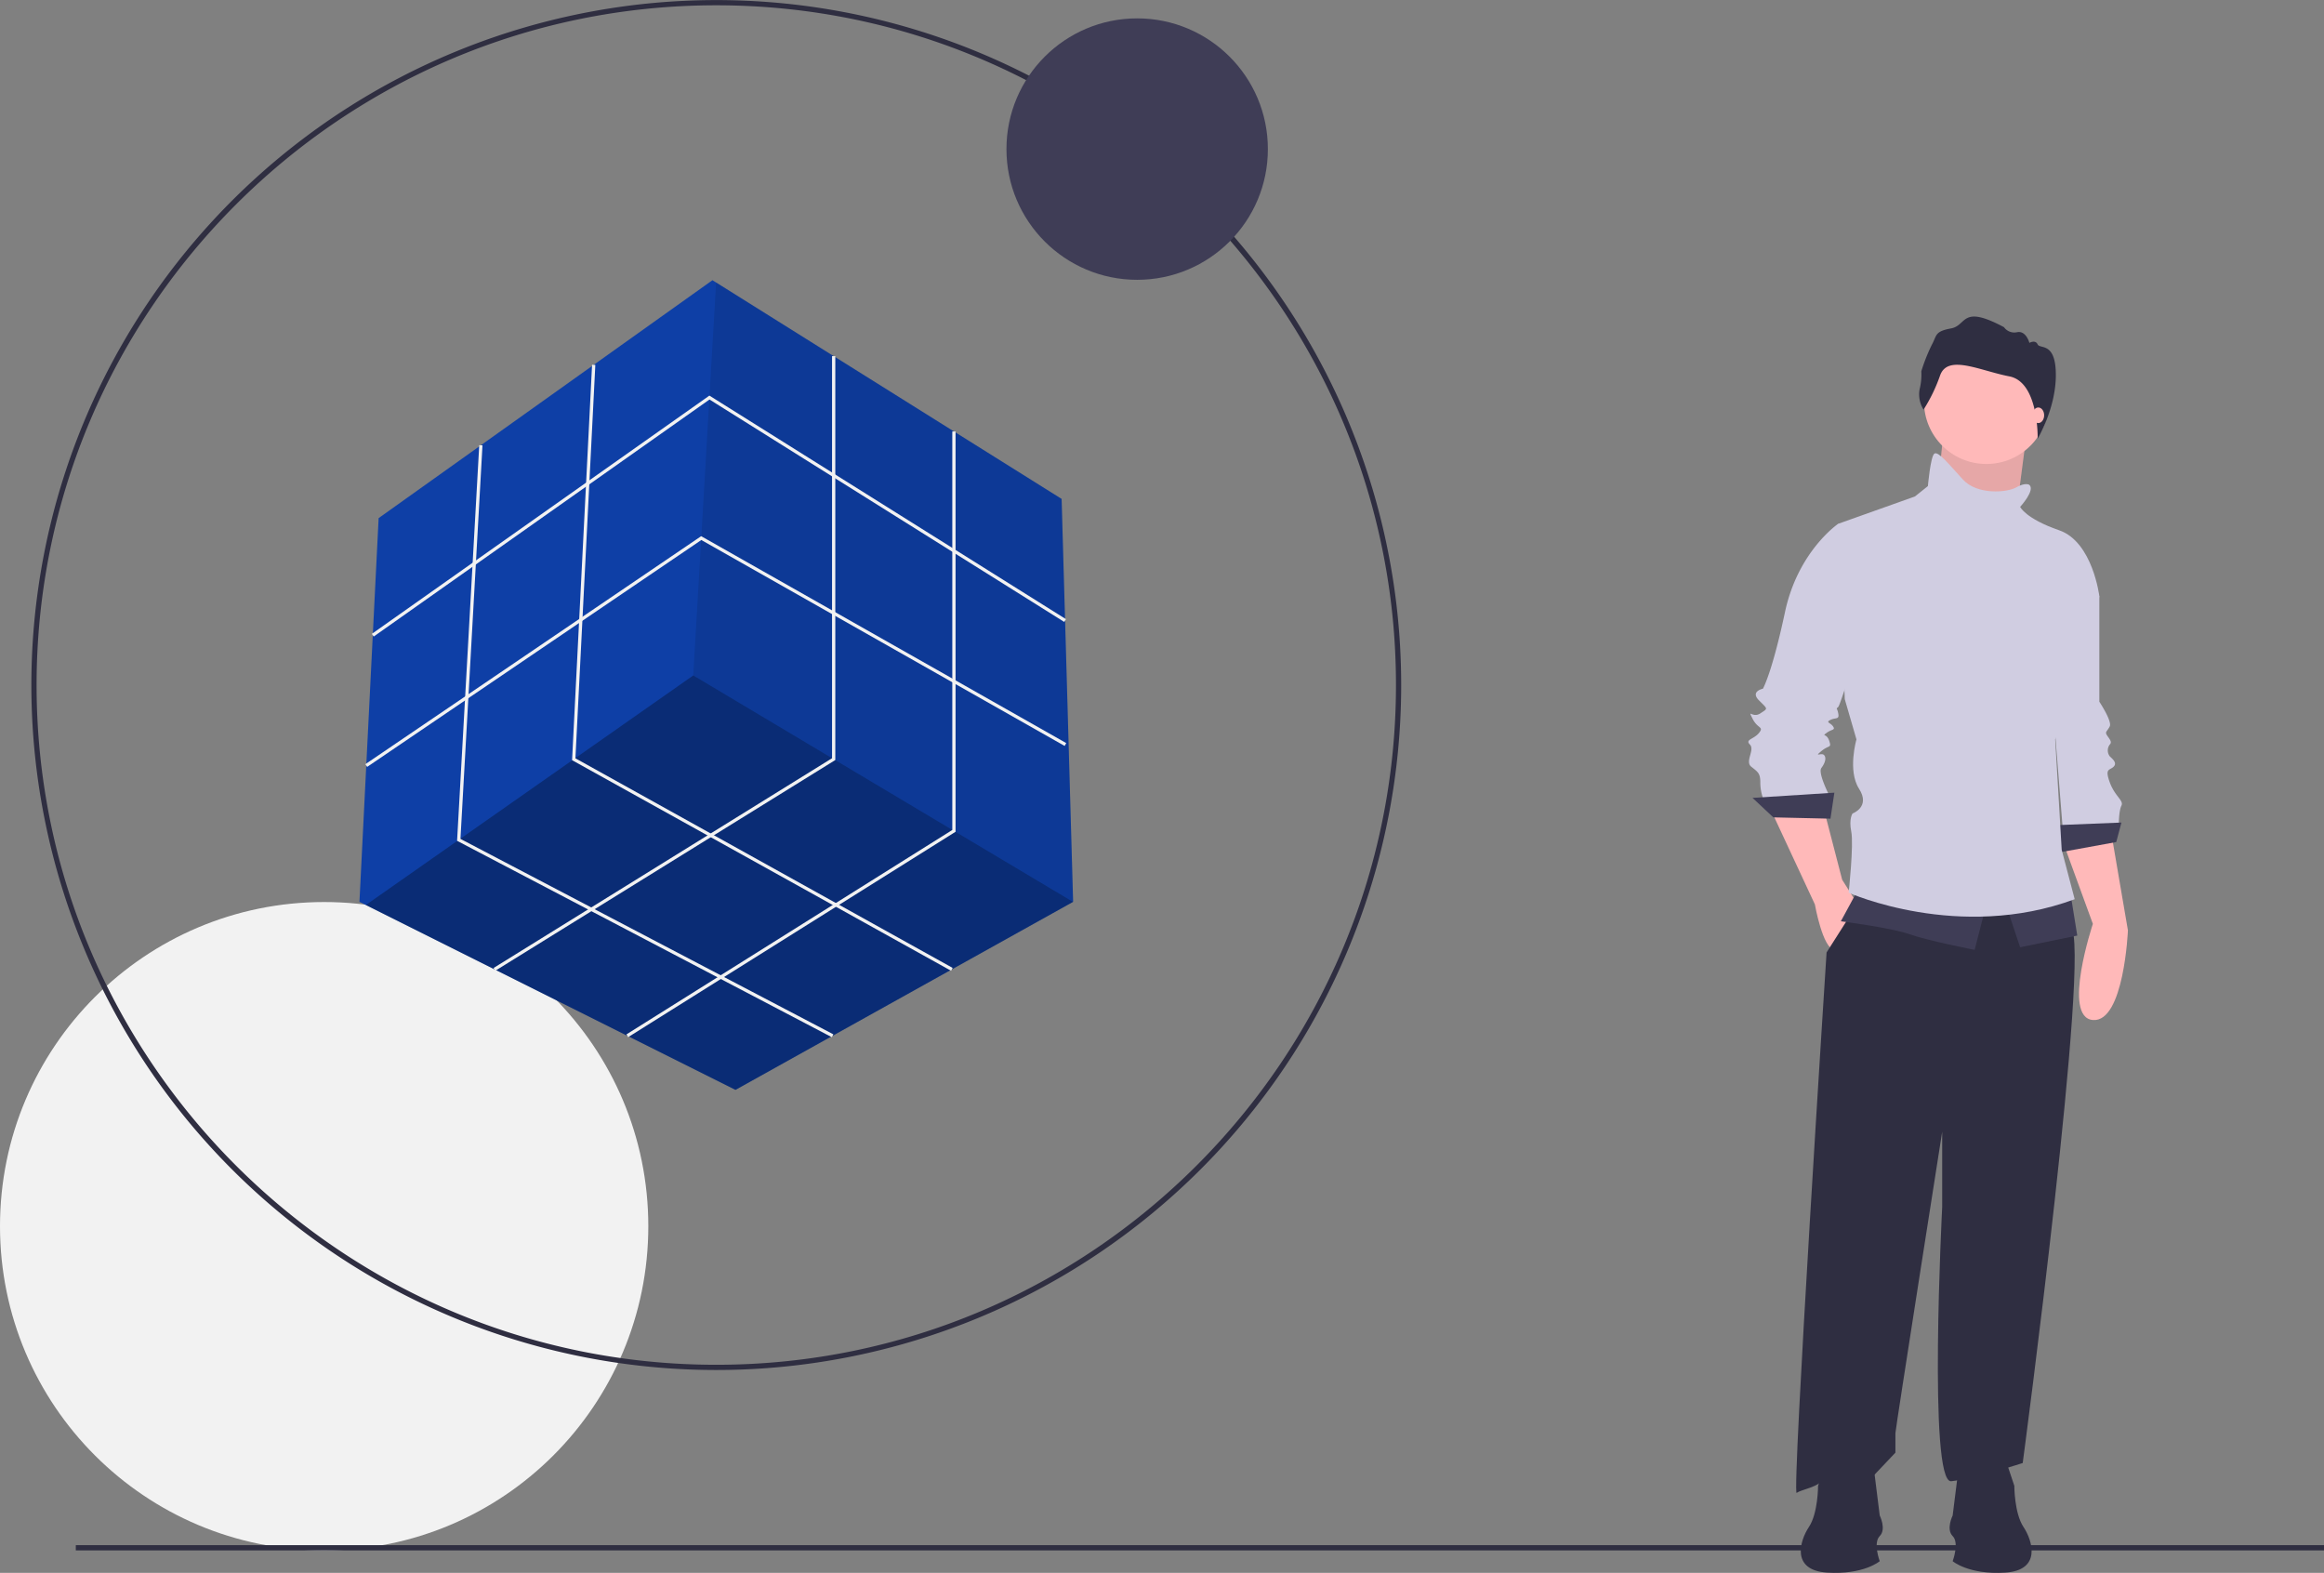 <svg xmlns="http://www.w3.org/2000/svg" width="624" height="422.287" viewBox="0 0 624 422.287">
  <rect x="0" y="0" width="624" height="422.287" fill="#808080" stroke="none"/>
  <g id="undraw_solution_mindset_34bi" transform="translate(0 0.031)">
    <circle id="Ellipse_90" data-name="Ellipse 90" cx="87.037" cy="87.037" r="87.037" transform="translate(0 242.148)" fill="#f2f2f2"/>
    <path id="Path_514" data-name="Path 514" d="M299.334,480.788a183.9,183.9,0,1,1,130.037-53.864A183.9,183.9,0,0,1,299.334,480.788Zm0-366.4c-100.629,0-182.5,81.867-182.5,182.5s81.868,182.5,182.5,182.5,182.5-81.869,182.5-182.5-81.868-182.5-182.5-182.5Z" transform="translate(-107.01 -112.998)" fill="#2f2e41"/>
    <path id="Path_515" data-name="Path 515" d="M345.671,286.947l-.021.011-90.639,50.471L155.759,287.8l-1.71-.855L159.2,183.924l89.63-63.874.989.618,92.762,58.1Z" transform="translate(-57.536 -44.85)" fill="#0e3fa6"/>
    <path id="Path_516" data-name="Path 516" d="M346.67,350.218l-90.639,50.471-99.252-49.626L244.7,289.424Z" transform="translate(-58.556 -108.11)" opacity="0.3"/>
    <path id="Path_517" data-name="Path 517" d="M399.1,287.315,297.112,226.532l6.14-105.5,92.762,58.1Z" transform="translate(-110.97 -45.218)" opacity="0.1"/>
    <path id="Path_518" data-name="Path 518" d="M159.865,234.184l-.5-.713,90.63-63.971,95.738,60.025-.464.74L250.02,170.548Z" transform="translate(-59.52 -63.319)" fill="#f2f2f2"/>
    <path id="Path_519" data-name="Path 519" d="M157.069,291.684l-.49-.722,90.17-61.219.236.134L344.771,285.3l-.431.759L246.791,230.77Z" transform="translate(-58.481 -85.819)" fill="#f2f2f2"/>
    <path id="Path_520" data-name="Path 520" d="M212,317.6l-.46-.742,90.877-56.311V152.594h.873V261.031Z" transform="translate(-79.01 -57.005)" fill="#f2f2f2"/>
    <path id="Path_521" data-name="Path 521" d="M268.933,347.488l-.464-.739,87.5-54.884V184.879h.873V292.348Z" transform="translate(-100.272 -69.063)" fill="#f2f2f2"/>
    <path id="Path_522" data-name="Path 522" d="M346.943,318.985,245.176,262.442l.014-.272,5.357-105.889.871.044-5.343,105.617,101.292,56.28Z" transform="translate(-91.572 -58.382)" fill="#f2f2f2"/>
    <path id="Path_523" data-name="Path 523" d="M296.519,349.695,195.895,296.964l.016-.28,5.932-105.942.871.049L196.8,296.452l100.126,52.47Z" transform="translate(-73.166 -71.253)" fill="#f2f2f2"/>
    <circle id="Ellipse_91" data-name="Ellipse 91" cx="35.096" cy="35.096" r="35.096" transform="translate(270.236 4.902)" fill="#3f3d56"/>
    <rect id="Rectangle_142" data-name="Rectangle 142" width="603.645" height="1.404" transform="translate(20.355 414.819)" fill="#2f2e41"/>
    <path id="Path_524" data-name="Path 524" d="M986.137,472.149l8.022,21.974s-8.371,25.113,0,25.81,9.415-24.066,9.415-24.066l-4.534-26.508Z" transform="translate(-432.22 -246.108)" fill="#ffb9b9"/>
    <path id="Path_525" data-name="Path 525" d="M988.1,359.128l5.929,5.929v28.252s3.488,5.232,2.79,6.627-1.4,1.4-.7,2.441,1.4,1.744.7,2.441a2.616,2.616,0,0,0,0,3.139c.7.7,2.093,1.744,1.046,2.79s-2.441.349-1.046,4.185,3.837,4.883,3.139,6.278-.7,4.883-.7,4.883l-15,2.093-3.139-39.413Z" transform="translate(-430.349 -204.937)" fill="#d0cde1"/>
    <path id="Path_526" data-name="Path 526" d="M898.792,352.464l-17.439.7.7,7.324L897.4,357.7Z" transform="translate(-329.18 -131.655)" fill="#3f3d56"/>
    <path id="Path_527" data-name="Path 527" d="M831.393,187.953,829.3,208.881l21.276,3.139,1.569-12.033,1.57-12.033Z" transform="translate(-309.739 -70.211)" fill="#ffb9b9"/>
    <path id="Path_528" data-name="Path 528" d="M831.393,187.953,829.3,208.881l21.276,3.139,1.569-12.033,1.57-12.033Z" transform="translate(-309.739 -70.211)" opacity="0.1"/>
    <path id="Path_529" data-name="Path 529" d="M860.875,459.894l11.859,25.461s2.093,11.859,5.232,12.208,6.278-12.208,6.278-12.208l-4.185-6.627-4.883-18.835Z" transform="translate(-385.435 -242.573)" fill="#ffb9b9"/>
    <path id="Path_530" data-name="Path 530" d="M889.714,491.44l-9.766,15.347s-9.417,146.141-8.022,145.1,5.929-1.4,7.673-4.186,12.556,0,12.556,0l6.278-6.627v-5.232c0-1.046,12.556-80.919,12.556-80.919v20.23s-3.837,74.292,2.441,73.594,19.183-4.883,19.183-4.883S951.1,505.042,945.52,499.81,937.5,482.72,937.5,482.72Z" transform="translate(-389.51 -251.098)" fill="#2f2e41"/>
    <circle id="Ellipse_92" data-name="Ellipse 92" cx="16.742" cy="16.742" r="16.742" transform="translate(516.597 91.06)" fill="#ffb9b9"/>
    <path id="Path_531" data-name="Path 531" d="M877.879,338.811l-2.442-1.4s-10.812,7.325-14.3,23.718-5.929,20.578-5.929,20.578-3.488.7-1.046,3.139,2.441,2.093.349,3.488-3.488-1.4-2.093,1.4,3.139,2.093,1.744,3.837-3.837,1.744-2.442,3.139-1.4,4.534.349,5.929,2.441,1.744,2.441,4.185a12.35,12.35,0,0,0,.7,4.185h18.137s-3.488-6.627-2.442-8.022,1.4-2.79.7-3.488-2.79.7-.7-1.046,2.79-.7,2.093-2.79-2.093-1.046-.7-2.093,2.441-.7,1.744-1.744-2.093-1.046-.7-1.744,2.441,0,2.093-1.744-.7-1.046,0-1.744,8.022-24.415,8.022-25.113S877.879,338.811,877.879,338.811Z" transform="translate(-381.86 -196.828)" fill="#d0cde1"/>
    <path id="Path_532" data-name="Path 532" d="M773.055,339.659l-21.974,1.4,5.581,5.232,15.347.349Z" transform="translate(-280.524 -126.872)" fill="#3f3d56"/>
    <path id="Path_533" data-name="Path 533" d="M895.473,494.411l-4.535,8.371s13.6,1.744,18.486,3.488,17.439,4.185,17.439,4.185L930,498.247Z" transform="translate(-396.664 -255.465)" fill="#3f3d56"/>
    <path id="Path_534" data-name="Path 534" d="M859.641,386.081l3.837,11.51,15.347-3.139L877.08,383.64Z" transform="translate(-321.071 -143.299)" fill="#3f3d56"/>
    <path id="Path_535" data-name="Path 535" d="M941.1,315.671s-1.046-.7-3.488.7-10.464,2.093-14.3-2.093-6.627-7.674-7.673-6.976-1.744,8.72-1.744,8.72l-3.488,2.79-20.578,7.325,1.744,47.086,3.139,10.812s-2.441,8.371.7,13.254-1.744,6.627-1.744,6.627-1.046,1.4-.349,4.883-.7,16.393-.7,16.393,29.647,13.254,60.689,1.744l-3.488-13.254-1.744-29.647s1.744-4.883,1.4-6.976,10.464-31.391,10.464-31.391-1.744-14.649-10.812-17.788-10.464-6.278-10.464-6.278S942.84,317.066,941.1,315.671Z" transform="translate(-396.248 -185.547)" fill="#d0cde1"/>
    <path id="Path_536" data-name="Path 536" d="M925.654,273.61a7.677,7.677,0,0,1-1.07-5.416,16.419,16.419,0,0,0,.468-4.881,48.328,48.328,0,0,1,2.808-7.088c1.4-2.541.736-3.611,5.149-4.413s2.608-6.553,14.243-.334a3.412,3.412,0,0,0,3.544,1.337c2.407-.468,3.276,2.875,3.276,2.875s1.6-.936,2.207.4,4.893-.8,4.893,8.224-4.883,17.091-4.883,17.091.358-15.185-7.6-16.723-16.516-6.018-18.589-.267A43.84,43.84,0,0,1,925.654,273.61Z" transform="translate(-409.173 -163.663)" fill="#2f2e41"/>
    <ellipse id="Ellipse_93" data-name="Ellipse 93" cx="1.57" cy="2.093" rx="1.57" ry="2.093" transform="translate(545.72 109.371)" fill="#ffb9b9"/>
    <path id="Path_537" data-name="Path 537" d="M952.467,737.951l2.453,7.359s0,7.359,2.453,11.038,4.906,11.652-4.906,12.265-14.1-3.066-14.1-3.066,1.84-4.906,0-6.746,0-5.519,0-5.519l1.84-14.718Z" transform="translate(-414.071 -346.426)" fill="#2f2e41"/>
    <path id="Path_538" data-name="Path 538" d="M880.86,737.951l-2.453,7.359s0,7.359-2.453,11.038-4.906,11.652,4.906,12.265,14.1-3.066,14.1-3.066-1.84-4.906,0-6.746,0-5.519,0-5.519l-1.84-14.718Z" transform="translate(-390.248 -346.426)" fill="#2f2e41"/>
  </g>
</svg>
